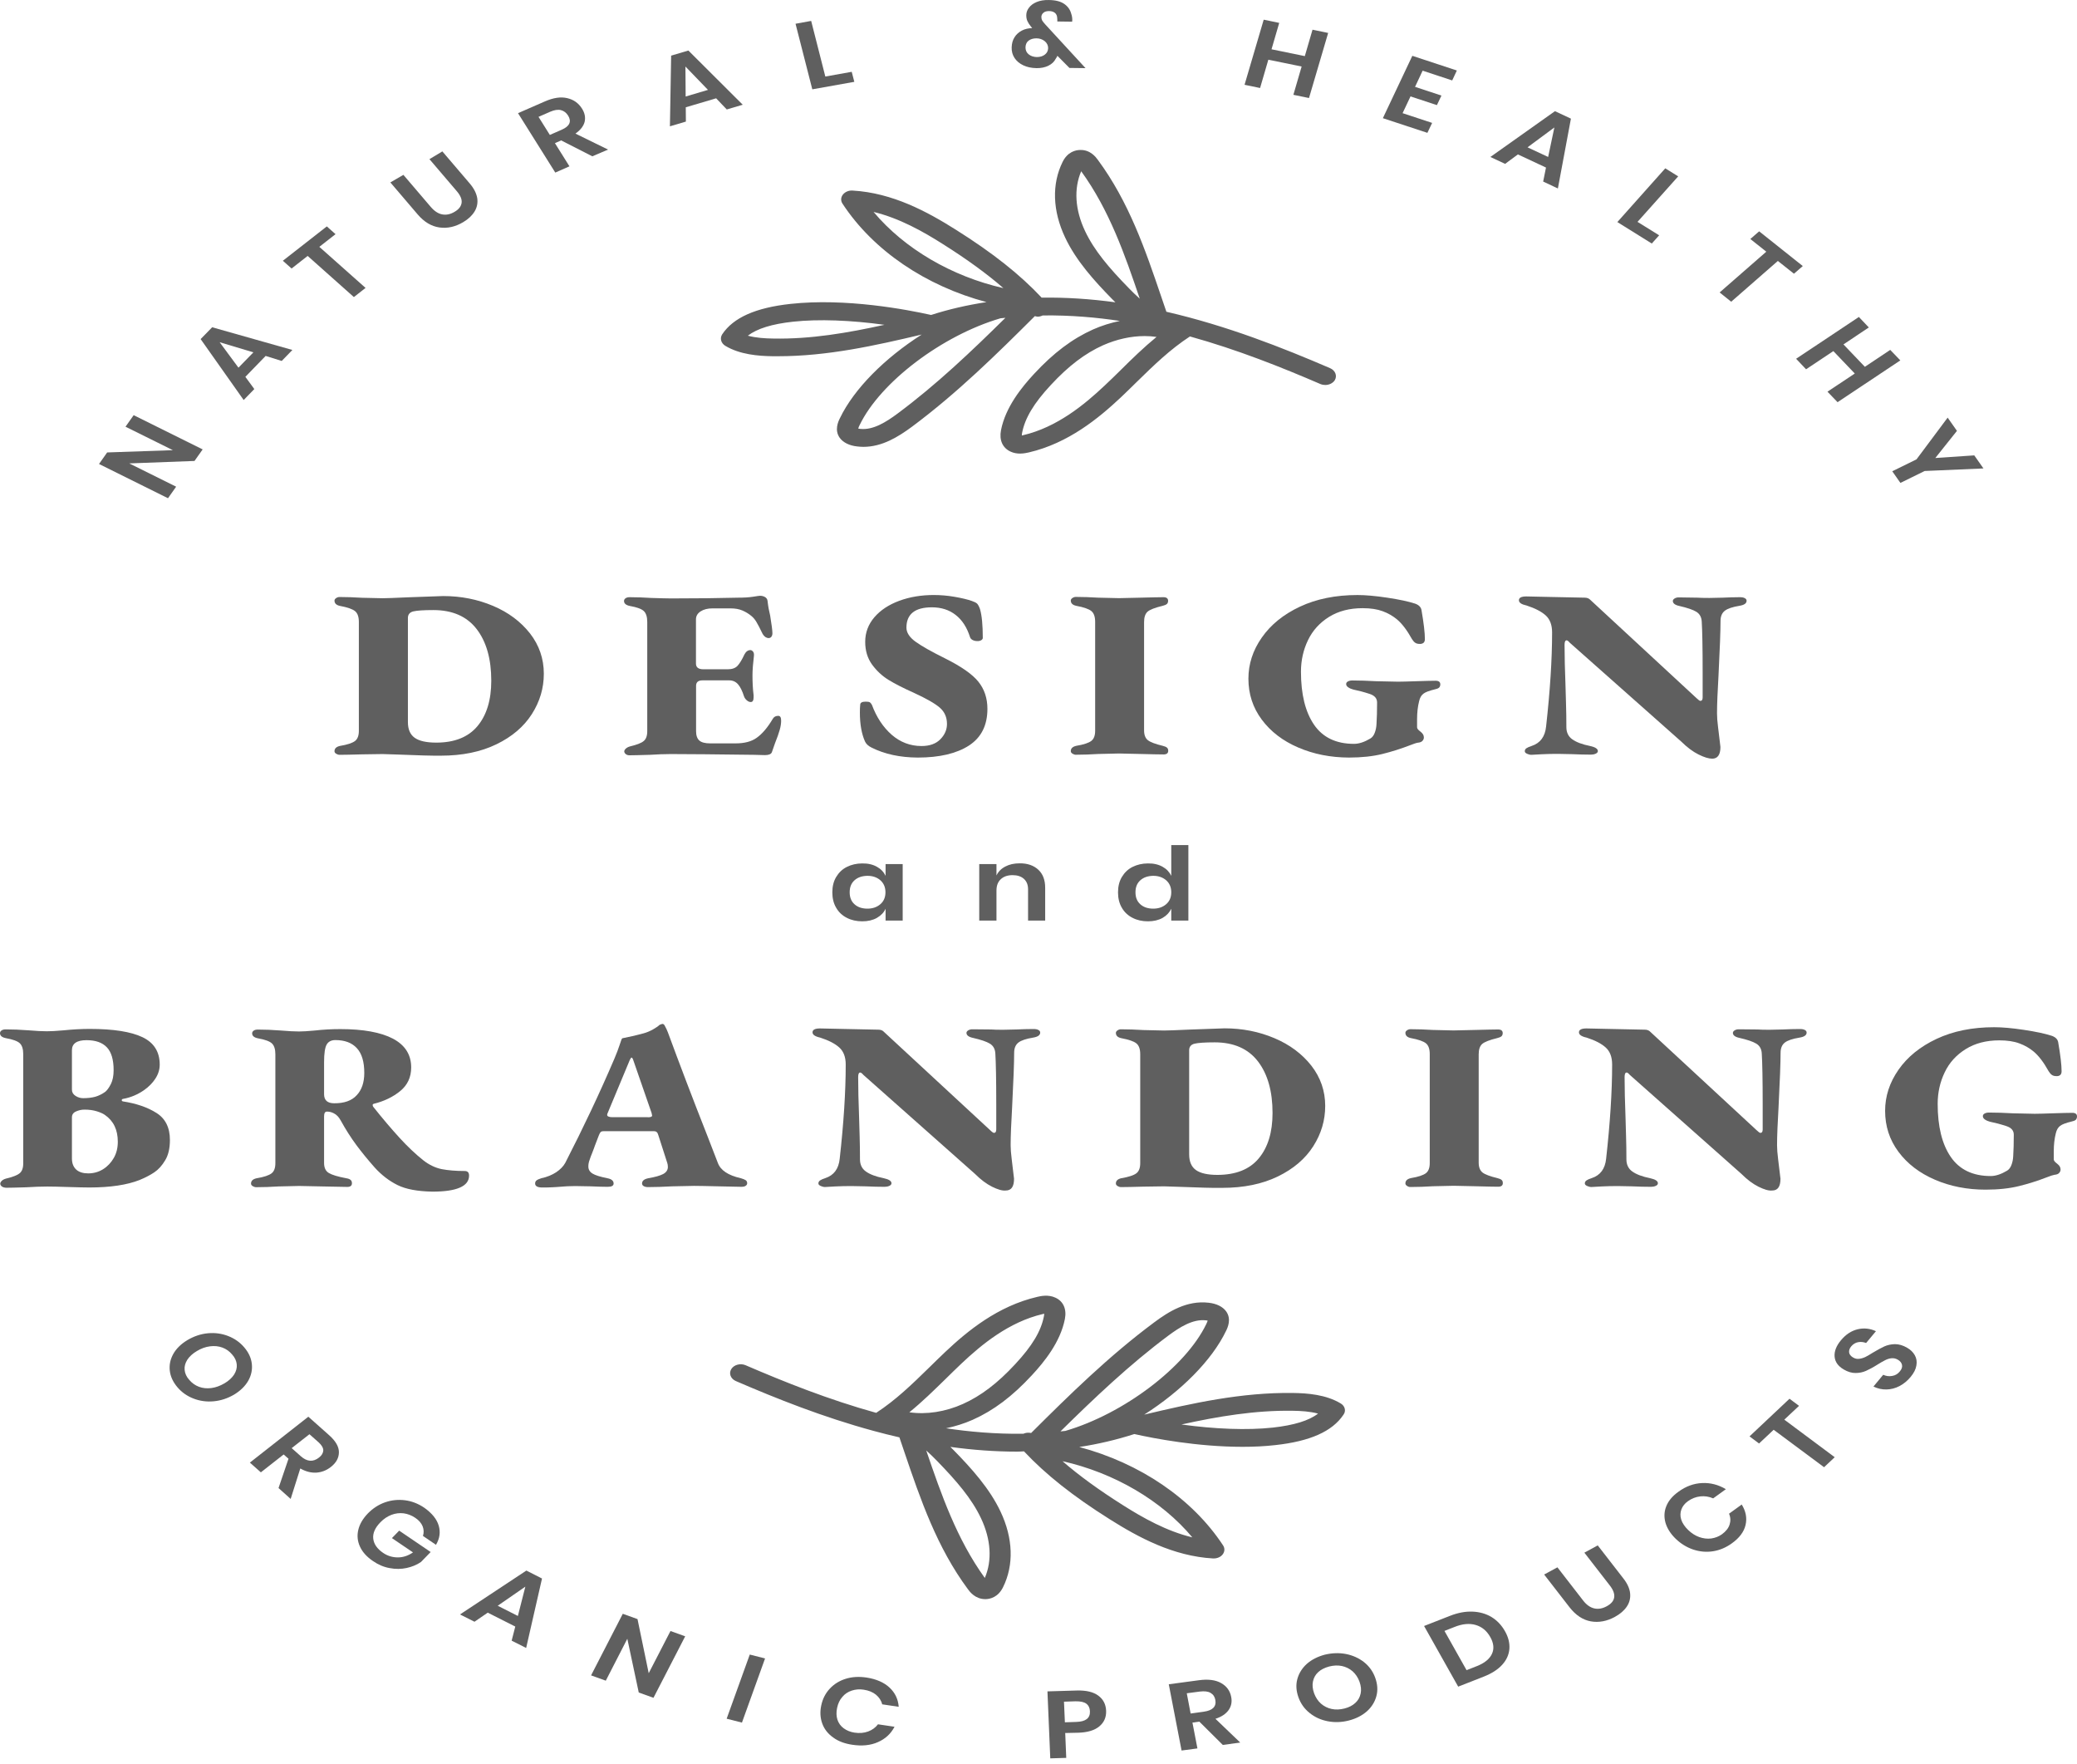 <svg xmlns="http://www.w3.org/2000/svg" width="126" height="107" viewBox="0 0 126 107" fill="none">
  <path d="M24.12 45.768L23.213 45.739L21.962 45.757C21.337 45.774 20.883 45.785 20.601 45.785C20.533 45.785 20.464 45.762 20.395 45.722C20.326 45.676 20.292 45.63 20.292 45.567C20.292 45.401 20.402 45.297 20.622 45.246C21.076 45.171 21.378 45.068 21.536 44.947C21.694 44.827 21.77 44.62 21.77 44.328V37.728C21.77 37.418 21.694 37.2 21.543 37.074C21.392 36.947 21.082 36.838 20.622 36.752C20.402 36.706 20.292 36.597 20.292 36.431C20.292 36.373 20.326 36.322 20.395 36.276C20.464 36.23 20.533 36.213 20.601 36.213C21.027 36.213 21.481 36.23 21.962 36.259C22.587 36.276 23.006 36.287 23.213 36.287C23.398 36.287 23.92 36.27 24.779 36.23C26.058 36.184 26.759 36.155 26.889 36.155C27.968 36.155 28.978 36.356 29.913 36.752C30.847 37.148 31.589 37.705 32.153 38.422C32.709 39.139 32.991 39.955 32.991 40.867C32.991 41.739 32.751 42.554 32.263 43.317C31.775 44.081 31.06 44.689 30.112 45.148C29.164 45.607 28.044 45.837 26.745 45.837C26.209 45.843 25.343 45.82 24.12 45.768ZM28.964 44.046C29.521 43.381 29.803 42.462 29.803 41.292C29.803 39.972 29.507 38.927 28.916 38.158C28.325 37.389 27.446 37.005 26.291 37.005C25.7 37.005 25.295 37.033 25.075 37.085C24.855 37.137 24.745 37.274 24.745 37.487V43.794C24.745 44.241 24.883 44.557 25.157 44.752C25.432 44.947 25.865 45.045 26.47 45.045C27.569 45.045 28.408 44.712 28.964 44.046Z" fill="#5F5F5F"/>
  <path d="M37.959 45.739C37.904 45.694 37.87 45.636 37.87 45.579C37.87 45.521 37.904 45.464 37.966 45.407C38.028 45.349 38.117 45.303 38.22 45.275C38.626 45.177 38.901 45.074 39.045 44.953C39.189 44.838 39.265 44.638 39.265 44.356V37.728C39.265 37.418 39.196 37.2 39.059 37.068C38.921 36.936 38.639 36.833 38.22 36.758C37.98 36.712 37.856 36.609 37.856 36.454C37.856 36.385 37.891 36.328 37.952 36.288C38.014 36.242 38.097 36.224 38.207 36.224C38.626 36.224 39.059 36.242 39.512 36.27C40.089 36.288 40.495 36.299 40.715 36.299C42.268 36.299 43.621 36.282 44.769 36.253C45.126 36.253 45.436 36.236 45.683 36.196C45.93 36.156 46.075 36.138 46.109 36.138C46.212 36.138 46.315 36.161 46.405 36.213C46.494 36.265 46.549 36.339 46.563 36.448C46.597 36.77 46.652 37.062 46.721 37.338C46.81 37.883 46.858 38.239 46.858 38.411C46.858 38.497 46.837 38.566 46.796 38.623C46.755 38.675 46.7 38.704 46.631 38.704C46.563 38.704 46.494 38.681 46.432 38.641C46.37 38.594 46.315 38.537 46.267 38.457C46.095 38.101 45.965 37.849 45.882 37.717C45.8 37.579 45.704 37.464 45.587 37.366C45.422 37.229 45.243 37.12 45.044 37.034C44.845 36.947 44.604 36.902 44.316 36.902H43.216C42.928 36.902 42.687 36.965 42.501 37.085C42.316 37.206 42.22 37.366 42.22 37.573V40.247C42.22 40.483 42.371 40.597 42.673 40.597H44.151C44.419 40.597 44.618 40.523 44.748 40.379C44.879 40.236 45.017 40.006 45.161 39.696C45.25 39.524 45.374 39.432 45.525 39.432C45.58 39.432 45.635 39.467 45.683 39.524C45.731 39.587 45.745 39.668 45.738 39.765C45.683 40.23 45.649 40.632 45.649 40.97C45.649 41.389 45.669 41.791 45.717 42.176V42.29C45.717 42.486 45.662 42.583 45.546 42.583C45.463 42.583 45.381 42.549 45.305 42.48C45.223 42.411 45.168 42.331 45.133 42.233C45.03 41.906 44.907 41.659 44.769 41.504C44.632 41.349 44.453 41.269 44.247 41.269H42.611C42.357 41.269 42.227 41.378 42.227 41.602V44.351C42.227 44.615 42.295 44.804 42.426 44.919C42.556 45.034 42.776 45.091 43.079 45.091H44.625C45.161 45.091 45.58 44.982 45.896 44.758C46.233 44.523 46.563 44.138 46.886 43.593C46.954 43.478 47.064 43.421 47.215 43.421C47.332 43.421 47.387 43.519 47.387 43.714C47.387 43.886 47.36 44.075 47.298 44.282C47.243 44.483 47.147 44.752 47.016 45.08L46.824 45.63C46.776 45.745 46.638 45.803 46.405 45.803L45.724 45.785C43.464 45.757 41.787 45.739 40.694 45.739C40.303 45.739 39.876 45.757 39.423 45.785C38.818 45.803 38.406 45.814 38.186 45.814C38.097 45.814 38.021 45.791 37.959 45.739Z" fill="#5F5F5F"/>
  <path d="M52.878 45.349C52.679 45.252 52.549 45.131 52.48 44.988C52.274 44.534 52.164 43.943 52.164 43.214C52.164 43.013 52.171 42.858 52.184 42.749C52.184 42.623 52.294 42.56 52.514 42.56C52.631 42.56 52.714 42.572 52.755 42.594C52.803 42.617 52.844 42.669 52.892 42.749C53.174 43.507 53.572 44.109 54.095 44.569C54.617 45.022 55.222 45.252 55.902 45.252C56.404 45.252 56.782 45.114 57.05 44.838C57.318 44.563 57.448 44.253 57.448 43.914C57.448 43.507 57.304 43.18 57.015 42.927C56.727 42.675 56.211 42.382 55.469 42.038C54.816 41.745 54.294 41.481 53.902 41.24C53.511 40.999 53.174 40.683 52.899 40.305C52.624 39.92 52.487 39.467 52.487 38.933C52.487 38.371 52.672 37.877 53.043 37.441C53.414 37.011 53.916 36.678 54.555 36.442C55.194 36.207 55.888 36.092 56.644 36.092C57.063 36.092 57.483 36.127 57.908 36.201C58.335 36.276 58.685 36.356 58.96 36.454C59.111 36.505 59.214 36.557 59.276 36.615C59.331 36.672 59.393 36.781 59.448 36.936C59.565 37.326 59.62 37.912 59.62 38.698C59.62 38.744 59.592 38.79 59.53 38.83C59.468 38.87 59.393 38.887 59.29 38.887C59.187 38.887 59.09 38.864 59.008 38.824C58.925 38.778 58.877 38.727 58.85 38.658C58.664 38.066 58.376 37.613 57.977 37.303C57.586 36.993 57.098 36.838 56.534 36.838C55.503 36.838 54.988 37.252 54.988 38.072C54.988 38.371 55.174 38.658 55.538 38.922C55.902 39.186 56.5 39.524 57.324 39.932C58.314 40.425 58.987 40.896 59.352 41.349C59.716 41.803 59.901 42.348 59.901 42.996C59.901 43.995 59.53 44.735 58.781 45.223C58.032 45.705 56.995 45.952 55.675 45.952C54.603 45.946 53.669 45.745 52.878 45.349Z" fill="#5F5F5F"/>
  <path d="M65.062 45.717C64.993 45.671 64.959 45.625 64.959 45.562C64.959 45.395 65.069 45.292 65.289 45.24C65.743 45.166 66.045 45.062 66.203 44.942C66.361 44.821 66.437 44.615 66.437 44.322V37.722C66.437 37.412 66.361 37.194 66.21 37.068C66.059 36.942 65.749 36.833 65.289 36.747C65.069 36.701 64.959 36.592 64.959 36.425C64.959 36.368 64.993 36.316 65.062 36.27C65.131 36.224 65.2 36.207 65.268 36.207C65.694 36.207 66.148 36.224 66.629 36.253C67.254 36.27 67.674 36.282 67.88 36.282C68.1 36.282 68.532 36.27 69.185 36.253C69.859 36.236 70.326 36.224 70.58 36.224C70.766 36.224 70.862 36.299 70.862 36.442C70.862 36.529 70.835 36.597 70.786 36.638C70.731 36.684 70.649 36.718 70.532 36.747C70.058 36.861 69.749 36.982 69.611 37.108C69.474 37.234 69.405 37.441 69.405 37.734V44.305C69.405 44.574 69.481 44.775 69.632 44.896C69.783 45.016 70.085 45.131 70.539 45.24C70.656 45.269 70.738 45.303 70.793 45.349C70.848 45.395 70.869 45.458 70.869 45.544C70.869 45.688 70.773 45.762 70.587 45.762C70.333 45.762 69.866 45.751 69.192 45.734C68.539 45.717 68.106 45.705 67.886 45.705C67.68 45.705 67.261 45.717 66.636 45.734C66.169 45.762 65.722 45.78 65.275 45.78C65.207 45.785 65.138 45.762 65.062 45.717Z" fill="#5F5F5F"/>
  <path d="M78.758 45.343C77.823 44.942 77.088 44.379 76.545 43.651C76.002 42.922 75.734 42.095 75.734 41.166C75.734 40.282 76.002 39.45 76.545 38.675C77.088 37.895 77.857 37.269 78.861 36.798C79.864 36.328 81.025 36.093 82.352 36.093C82.826 36.093 83.43 36.144 84.152 36.253C84.88 36.362 85.444 36.483 85.849 36.615C86.069 36.695 86.2 36.821 86.234 37.005C86.371 37.797 86.44 38.388 86.44 38.767C86.44 38.864 86.413 38.939 86.365 38.985C86.31 39.031 86.241 39.059 86.145 39.059C86.014 39.059 85.918 39.036 85.849 38.985C85.781 38.939 85.719 38.864 85.657 38.767C85.354 38.222 85.052 37.826 84.75 37.573C84.496 37.361 84.207 37.194 83.877 37.074C83.554 36.953 83.149 36.89 82.661 36.89C81.871 36.89 81.19 37.068 80.627 37.418C80.056 37.774 79.63 38.245 79.349 38.83C79.067 39.415 78.922 40.052 78.922 40.741C78.922 42.107 79.184 43.18 79.713 43.955C80.242 44.73 81.053 45.12 82.138 45.12C82.441 45.12 82.771 45.011 83.128 44.798C83.245 44.73 83.334 44.615 83.396 44.454C83.458 44.293 83.499 44.11 83.506 43.892C83.527 43.565 83.54 43.134 83.54 42.612C83.54 42.359 83.389 42.187 83.087 42.09C82.736 41.975 82.406 41.889 82.097 41.826C81.98 41.797 81.877 41.751 81.795 41.694C81.706 41.636 81.664 41.567 81.664 41.493C81.664 41.424 81.699 41.372 81.774 41.332C81.85 41.292 81.939 41.275 82.042 41.275C82.482 41.275 82.963 41.292 83.485 41.321C84.159 41.338 84.599 41.349 84.812 41.349C85.031 41.349 85.396 41.338 85.911 41.321C86.447 41.303 86.839 41.292 87.093 41.292C87.278 41.292 87.375 41.367 87.375 41.51C87.375 41.596 87.347 41.665 87.299 41.711C87.244 41.757 87.162 41.791 87.045 41.814C86.708 41.895 86.475 41.98 86.351 42.078C86.22 42.176 86.138 42.325 86.09 42.532C86.007 42.859 85.966 43.226 85.966 43.622V44.115C85.966 44.173 86.007 44.236 86.076 44.299C86.152 44.362 86.193 44.397 86.207 44.408C86.323 44.506 86.378 44.609 86.378 44.73C86.378 44.81 86.351 44.879 86.289 44.942C86.234 45.005 86.138 45.039 86.007 45.051C85.925 45.062 85.767 45.114 85.519 45.212C84.997 45.412 84.447 45.59 83.863 45.734C83.286 45.877 82.606 45.952 81.829 45.952C80.716 45.946 79.692 45.745 78.758 45.343Z" fill="#5F5F5F"/>
  <path d="M103.035 45.762C102.692 45.59 102.348 45.332 101.998 44.987L95.229 38.985C95.147 38.887 95.085 38.841 95.037 38.841C94.954 38.841 94.913 38.933 94.913 39.117C94.913 39.822 94.934 40.626 94.968 41.515C94.982 41.865 94.989 42.261 95.002 42.709C95.016 43.157 95.023 43.622 95.023 44.104C95.023 44.425 95.14 44.672 95.38 44.844C95.621 45.016 95.978 45.154 96.466 45.251C96.782 45.32 96.933 45.424 96.933 45.556C96.933 45.624 96.892 45.676 96.803 45.716C96.713 45.757 96.617 45.774 96.514 45.774C96.143 45.774 95.758 45.762 95.367 45.745L94.514 45.728C94.178 45.728 93.848 45.733 93.525 45.751C93.202 45.768 92.989 45.779 92.9 45.785C92.817 45.785 92.728 45.762 92.638 45.722C92.542 45.676 92.501 45.63 92.501 45.567C92.501 45.487 92.535 45.429 92.604 45.383C92.673 45.337 92.776 45.292 92.92 45.246C93.442 45.074 93.731 44.678 93.793 44.069C94.033 41.917 94.157 40.012 94.157 38.359C94.157 37.906 94.027 37.561 93.766 37.326C93.504 37.091 93.12 36.896 92.611 36.729C92.295 36.66 92.144 36.557 92.144 36.408C92.144 36.253 92.295 36.178 92.597 36.178L93.924 36.207C95.319 36.236 96.054 36.253 96.136 36.253C96.287 36.253 96.404 36.304 96.487 36.396L102.912 42.342C103.029 42.457 103.111 42.514 103.152 42.514C103.242 42.514 103.29 42.445 103.29 42.313V40.787C103.29 39.277 103.269 38.25 103.235 37.705C103.221 37.435 103.111 37.234 102.905 37.108C102.699 36.982 102.355 36.867 101.881 36.758C101.613 36.7 101.482 36.597 101.482 36.454C101.482 36.396 101.517 36.345 101.592 36.299C101.668 36.253 101.75 36.236 101.847 36.236L102.98 36.253C103.132 36.264 103.372 36.27 103.695 36.27L104.499 36.253C104.87 36.236 105.221 36.224 105.544 36.224C105.674 36.224 105.77 36.241 105.846 36.282C105.922 36.322 105.956 36.373 105.956 36.442C105.956 36.597 105.812 36.7 105.523 36.746C105.104 36.815 104.808 36.913 104.637 37.045C104.465 37.177 104.375 37.383 104.375 37.665C104.375 38.244 104.334 39.352 104.252 40.982C104.197 41.934 104.162 42.698 104.162 43.277C104.162 43.501 104.183 43.777 104.224 44.098C104.265 44.425 104.293 44.632 104.3 44.729C104.348 45.096 104.369 45.292 104.369 45.309C104.369 45.785 104.197 46.02 103.867 46.02C103.647 46.015 103.379 45.934 103.035 45.762Z" fill="#5F5F5F"/>
  <path d="M0.103 71.96C0.048 71.915 0.014 71.857 0.014 71.8C0.014 71.742 0.048 71.685 0.11 71.622C0.172 71.564 0.261 71.519 0.364 71.49C0.77 71.392 1.045 71.289 1.189 71.168C1.333 71.054 1.409 70.853 1.409 70.572V63.943C1.409 63.633 1.34 63.415 1.203 63.283C1.065 63.151 0.784 63.048 0.364 62.973C0.124 62.927 0 62.824 0 62.669C0 62.6 0.035 62.543 0.096 62.503C0.158 62.457 0.248 62.44 0.351 62.44C0.77 62.44 1.23 62.457 1.746 62.497C2.213 62.537 2.577 62.554 2.845 62.554C3.079 62.554 3.415 62.537 3.855 62.497C4.412 62.44 4.941 62.411 5.443 62.411C6.872 62.411 7.937 62.577 8.638 62.91C9.339 63.243 9.689 63.8 9.689 64.575C9.689 64.867 9.607 65.143 9.435 65.412C9.263 65.682 9.037 65.912 8.748 66.118C8.363 66.388 7.937 66.572 7.456 66.658C7.408 66.669 7.387 66.692 7.387 66.732C7.387 66.772 7.408 66.795 7.456 66.807C8.267 66.933 8.947 67.163 9.49 67.507C10.033 67.846 10.308 68.397 10.308 69.148C10.308 69.653 10.212 70.067 10.019 70.382C9.827 70.704 9.607 70.945 9.359 71.111C9.112 71.278 8.81 71.433 8.466 71.576C7.71 71.874 6.693 72.029 5.422 72.029C5.133 72.029 4.707 72.018 4.151 72.001C3.594 71.983 3.161 71.972 2.866 71.972C2.481 71.972 2.055 71.989 1.581 72.018C1.003 72.035 0.591 72.046 0.364 72.046C0.241 72.035 0.158 72.006 0.103 71.96ZM5.779 66.526C5.985 66.468 6.192 66.365 6.391 66.222C6.508 66.124 6.618 65.969 6.728 65.751C6.838 65.533 6.893 65.252 6.893 64.913C6.893 64.276 6.755 63.811 6.48 63.524C6.205 63.237 5.8 63.094 5.25 63.094C4.659 63.094 4.364 63.3 4.364 63.702V66.101C4.364 66.256 4.439 66.382 4.584 66.474C4.728 66.566 4.879 66.612 5.044 66.612C5.326 66.612 5.566 66.583 5.779 66.526ZM6.253 70.922C6.528 70.749 6.741 70.52 6.906 70.233C7.071 69.94 7.147 69.619 7.147 69.257C7.147 68.529 6.886 67.989 6.363 67.628C6.26 67.553 6.095 67.478 5.875 67.409C5.656 67.341 5.408 67.306 5.126 67.306C4.941 67.306 4.769 67.346 4.604 67.421C4.439 67.496 4.364 67.616 4.364 67.771V70.273C4.364 70.566 4.453 70.784 4.625 70.945C4.797 71.1 5.044 71.174 5.353 71.174C5.683 71.174 5.985 71.088 6.253 70.922Z" fill="#5F5F5F"/>
  <path d="M24.12 71.885C23.611 71.633 23.144 71.277 22.725 70.812C22.306 70.336 21.934 69.883 21.612 69.447C21.289 69.01 20.973 68.517 20.67 67.966C20.553 67.754 20.416 67.61 20.251 67.53C20.12 67.461 19.983 67.426 19.832 67.426C19.715 67.426 19.66 67.524 19.66 67.719V70.543C19.66 70.835 19.756 71.036 19.949 71.151C20.141 71.266 20.498 71.375 21.021 71.472C21.137 71.49 21.22 71.524 21.275 71.576C21.33 71.621 21.35 71.69 21.35 71.776C21.35 71.92 21.254 71.995 21.069 71.995L19.557 71.966L18.148 71.937C17.942 71.937 17.523 71.949 16.898 71.966C16.43 71.995 15.984 72.012 15.537 72.012C15.468 72.012 15.399 71.989 15.331 71.949C15.262 71.903 15.228 71.857 15.228 71.794C15.228 71.627 15.338 71.524 15.558 71.472C16.011 71.398 16.313 71.294 16.471 71.174C16.63 71.053 16.705 70.847 16.705 70.554V63.954C16.705 63.645 16.636 63.426 16.499 63.294C16.361 63.162 16.08 63.059 15.661 62.984C15.42 62.939 15.296 62.835 15.296 62.68C15.296 62.611 15.331 62.554 15.393 62.514C15.454 62.468 15.544 62.451 15.647 62.451C16.066 62.451 16.526 62.468 17.042 62.508C17.502 62.548 17.873 62.566 18.141 62.566C18.361 62.566 18.684 62.548 19.096 62.508C19.605 62.451 20.12 62.422 20.643 62.422C22.038 62.422 23.103 62.617 23.838 63.002C24.573 63.392 24.944 63.972 24.944 64.746C24.944 65.338 24.724 65.814 24.285 66.175C23.845 66.537 23.302 66.801 22.663 66.956C22.629 66.967 22.608 66.99 22.608 67.03C22.608 67.071 22.622 67.105 22.642 67.134C23.22 67.863 23.756 68.488 24.243 69.022C24.731 69.555 25.206 70.003 25.673 70.376C26.03 70.657 26.408 70.835 26.793 70.916C27.184 70.99 27.652 71.03 28.195 71.03C28.366 71.03 28.456 71.122 28.456 71.306C28.456 71.954 27.714 72.281 26.229 72.281C25.336 72.264 24.635 72.138 24.12 71.885ZM21.639 66.434C21.948 66.106 22.099 65.653 22.099 65.079C22.099 64.402 21.948 63.897 21.646 63.576C21.344 63.248 20.911 63.088 20.34 63.088C20.1 63.088 19.921 63.18 19.818 63.358C19.715 63.535 19.66 63.891 19.66 64.425V66.371C19.66 66.738 19.866 66.921 20.272 66.921C20.876 66.927 21.337 66.766 21.639 66.434Z" fill="#5F5F5F"/>
  <path d="M32.463 71.788C32.463 71.702 32.497 71.633 32.559 71.593C32.621 71.547 32.717 71.507 32.847 71.467C33.198 71.392 33.493 71.266 33.741 71.105C33.988 70.939 34.174 70.75 34.291 70.537C35.39 68.397 36.386 66.29 37.266 64.23C37.403 63.909 37.513 63.622 37.596 63.364C37.678 63.105 37.726 62.979 37.754 62.979C38.255 62.882 38.688 62.778 39.059 62.675C39.259 62.618 39.444 62.537 39.616 62.44C39.788 62.342 39.925 62.25 40.015 62.164C40.111 62.124 40.166 62.107 40.186 62.107C40.241 62.107 40.289 62.141 40.324 62.21C40.406 62.354 40.468 62.491 40.516 62.618C41.238 64.575 42.028 66.658 42.901 68.867L43.547 70.537C43.712 70.985 44.172 71.295 44.942 71.467C45.072 71.507 45.168 71.542 45.23 71.582C45.292 71.622 45.327 71.685 45.327 71.771C45.327 71.84 45.292 71.892 45.23 71.932C45.168 71.972 45.086 71.989 44.997 71.989C44.763 71.989 44.303 71.978 43.602 71.96C42.88 71.943 42.385 71.932 42.104 71.932C41.87 71.932 41.43 71.943 40.777 71.96C40.241 71.989 39.754 72.006 39.314 72.006C39.211 72.006 39.121 71.989 39.053 71.949C38.984 71.909 38.95 71.857 38.95 71.788C38.95 71.622 39.08 71.519 39.334 71.467C39.74 71.398 40.042 71.312 40.228 71.215C40.42 71.111 40.516 70.968 40.516 70.784C40.516 70.686 40.502 70.612 40.482 70.549L39.939 68.862C39.918 68.775 39.884 68.712 39.843 68.672C39.802 68.632 39.74 68.615 39.657 68.615H36.627C36.531 68.615 36.469 68.632 36.434 68.672C36.4 68.712 36.366 68.775 36.331 68.862L36.091 69.487C36.056 69.596 36.002 69.734 35.933 69.912C35.864 70.084 35.802 70.239 35.761 70.377C35.713 70.503 35.692 70.629 35.692 70.755C35.692 70.939 35.775 71.082 35.947 71.186C36.111 71.289 36.414 71.381 36.84 71.467C37.094 71.513 37.225 71.622 37.225 71.788C37.225 71.926 37.101 71.989 36.861 71.989C36.593 71.989 36.249 71.978 35.837 71.96L34.895 71.943C34.572 71.943 34.249 71.96 33.94 71.989C33.837 72.001 33.679 72.006 33.473 72.018C33.267 72.029 33.081 72.029 32.916 72.029C32.614 72.035 32.463 71.949 32.463 71.788ZM39.3 67.771C39.472 67.771 39.561 67.737 39.561 67.668C39.561 67.656 39.547 67.605 39.527 67.507L38.413 64.293C38.379 64.196 38.345 64.15 38.31 64.15C38.29 64.15 38.255 64.196 38.207 64.293L36.867 67.507C36.847 67.547 36.833 67.582 36.833 67.622C36.833 67.674 36.861 67.708 36.922 67.731C36.977 67.754 37.053 67.765 37.129 67.765H39.3V67.771Z" fill="#5F5F5F"/>
  <path d="M60.183 71.983C59.839 71.811 59.496 71.553 59.145 71.203L52.377 65.2C52.294 65.103 52.232 65.057 52.184 65.057C52.102 65.057 52.06 65.148 52.06 65.332C52.06 66.038 52.081 66.841 52.115 67.731C52.129 68.081 52.136 68.477 52.15 68.925C52.164 69.372 52.17 69.837 52.17 70.319C52.17 70.641 52.287 70.887 52.528 71.059C52.768 71.232 53.126 71.369 53.614 71.467C53.93 71.536 54.081 71.639 54.081 71.771C54.081 71.84 54.04 71.892 53.95 71.932C53.861 71.972 53.765 71.989 53.662 71.989C53.291 71.989 52.906 71.978 52.514 71.96L51.662 71.943C51.325 71.943 50.995 71.949 50.672 71.966C50.349 71.983 50.136 71.995 50.047 72.001C49.965 72.001 49.875 71.978 49.786 71.938C49.69 71.892 49.648 71.846 49.648 71.782C49.648 71.708 49.683 71.645 49.752 71.599C49.82 71.553 49.923 71.507 50.068 71.461C50.59 71.289 50.879 70.893 50.94 70.285C51.181 68.133 51.305 66.227 51.305 64.569C51.305 64.115 51.174 63.771 50.913 63.536C50.652 63.3 50.267 63.105 49.758 62.939C49.442 62.87 49.291 62.761 49.291 62.618C49.291 62.463 49.442 62.382 49.745 62.382L51.071 62.411C52.466 62.44 53.201 62.457 53.284 62.457C53.435 62.457 53.552 62.503 53.634 62.6L60.059 68.546C60.176 68.661 60.258 68.718 60.3 68.718C60.389 68.718 60.437 68.649 60.437 68.511V66.985C60.437 65.475 60.416 64.448 60.382 63.903C60.368 63.633 60.258 63.432 60.052 63.306C59.846 63.18 59.503 63.065 59.028 62.956C58.76 62.899 58.63 62.795 58.63 62.652C58.63 62.595 58.664 62.543 58.74 62.497C58.815 62.451 58.898 62.434 58.994 62.434L60.128 62.445C60.279 62.457 60.52 62.463 60.843 62.463L61.647 62.445C62.018 62.428 62.368 62.417 62.691 62.417C62.822 62.417 62.918 62.434 62.993 62.474C63.069 62.514 63.103 62.566 63.103 62.635C63.103 62.79 62.959 62.893 62.67 62.939C62.251 63.008 61.956 63.105 61.784 63.237C61.612 63.369 61.523 63.576 61.523 63.857C61.523 64.437 61.482 65.544 61.399 67.174C61.344 68.127 61.31 68.89 61.31 69.47C61.31 69.694 61.331 69.969 61.372 70.29C61.413 70.618 61.44 70.824 61.447 70.922C61.495 71.289 61.516 71.484 61.516 71.501C61.516 71.978 61.351 72.213 61.014 72.213C60.794 72.236 60.526 72.15 60.183 71.983Z" fill="#5F5F5F"/>
  <path d="M71.522 71.989L70.615 71.96L69.364 71.978C68.739 71.995 68.285 72.006 68.003 72.006C67.934 72.006 67.866 71.983 67.797 71.943C67.728 71.897 67.694 71.851 67.694 71.788C67.694 71.622 67.804 71.518 68.024 71.467C68.477 71.392 68.78 71.289 68.938 71.168C69.096 71.048 69.171 70.841 69.171 70.549V63.949C69.171 63.639 69.096 63.421 68.945 63.295C68.793 63.168 68.484 63.059 68.024 62.973C67.804 62.927 67.694 62.818 67.694 62.652C67.694 62.594 67.728 62.543 67.797 62.497C67.866 62.451 67.934 62.434 68.003 62.434C68.429 62.434 68.883 62.451 69.364 62.48C69.989 62.497 70.408 62.508 70.615 62.508C70.8 62.508 71.322 62.491 72.181 62.451C73.459 62.405 74.16 62.376 74.291 62.376C75.37 62.376 76.38 62.577 77.314 62.973C78.249 63.369 78.991 63.926 79.555 64.643C80.111 65.361 80.393 66.175 80.393 67.082C80.393 67.955 80.153 68.769 79.665 69.533C79.177 70.296 78.462 70.904 77.514 71.364C76.565 71.823 75.445 72.052 74.147 72.052C73.611 72.064 72.738 72.035 71.522 71.989ZM76.359 70.267C76.916 69.602 77.198 68.683 77.198 67.513C77.198 66.193 76.902 65.148 76.311 64.379C75.72 63.61 74.841 63.226 73.686 63.226C73.095 63.226 72.69 63.255 72.47 63.306C72.25 63.358 72.14 63.495 72.14 63.708V70.015C72.14 70.463 72.278 70.778 72.552 70.973C72.827 71.168 73.26 71.266 73.865 71.266C74.971 71.26 75.803 70.933 76.359 70.267Z" fill="#5F5F5F"/>
  <path d="M85.361 71.937C85.292 71.891 85.258 71.846 85.258 71.782C85.258 71.616 85.368 71.513 85.588 71.461C86.041 71.386 86.344 71.283 86.502 71.162C86.66 71.042 86.735 70.835 86.735 70.543V63.943C86.735 63.633 86.66 63.415 86.509 63.289C86.358 63.163 86.048 63.053 85.588 62.967C85.368 62.922 85.258 62.812 85.258 62.646C85.258 62.589 85.292 62.537 85.361 62.491C85.43 62.445 85.499 62.428 85.567 62.428C85.993 62.428 86.447 62.445 86.928 62.474C87.553 62.491 87.972 62.503 88.178 62.503C88.398 62.503 88.831 62.491 89.484 62.474C90.157 62.457 90.625 62.445 90.879 62.445C91.065 62.445 91.161 62.52 91.161 62.663C91.161 62.749 91.133 62.818 91.085 62.858C91.03 62.904 90.948 62.939 90.831 62.967C90.357 63.082 90.048 63.203 89.91 63.329C89.773 63.455 89.704 63.662 89.704 63.955V70.525C89.704 70.795 89.78 70.99 89.931 71.117C90.082 71.237 90.384 71.352 90.838 71.461C90.955 71.49 91.037 71.524 91.092 71.57C91.147 71.616 91.168 71.679 91.168 71.765C91.168 71.909 91.072 71.983 90.886 71.983C90.632 71.983 90.164 71.972 89.491 71.954C88.838 71.937 88.405 71.926 88.185 71.926C87.979 71.926 87.56 71.937 86.935 71.954C86.467 71.983 86.021 72 85.574 72C85.499 72.006 85.43 71.983 85.361 71.937Z" fill="#5F5F5F"/>
  <path d="M106.678 71.983C106.334 71.811 105.99 71.553 105.64 71.203L98.871 65.2C98.789 65.103 98.727 65.057 98.679 65.057C98.596 65.057 98.555 65.148 98.555 65.332C98.555 66.038 98.576 66.841 98.61 67.731C98.624 68.081 98.631 68.477 98.644 68.925C98.658 69.372 98.665 69.837 98.665 70.319C98.665 70.641 98.782 70.887 99.022 71.059C99.263 71.232 99.62 71.369 100.108 71.467C100.424 71.536 100.575 71.639 100.575 71.771C100.575 71.84 100.534 71.892 100.445 71.932C100.356 71.972 100.259 71.989 100.156 71.989C99.785 71.989 99.4 71.978 99.009 71.96L98.157 71.943C97.82 71.943 97.49 71.949 97.167 71.966C96.844 71.983 96.631 71.995 96.542 72.001C96.459 72.001 96.37 71.978 96.281 71.938C96.184 71.892 96.143 71.846 96.143 71.782C96.143 71.708 96.177 71.645 96.246 71.599C96.315 71.553 96.418 71.507 96.562 71.461C97.085 71.289 97.373 70.893 97.435 70.285C97.675 68.133 97.799 66.227 97.799 64.569C97.799 64.115 97.669 63.771 97.407 63.536C97.146 63.3 96.762 63.105 96.253 62.939C95.937 62.87 95.786 62.761 95.786 62.618C95.786 62.463 95.937 62.382 96.239 62.382L97.566 62.411C98.961 62.44 99.696 62.457 99.778 62.457C99.93 62.457 100.046 62.503 100.129 62.6L106.554 68.546C106.671 68.661 106.753 68.718 106.794 68.718C106.884 68.718 106.932 68.649 106.932 68.511V66.985C106.932 65.475 106.911 64.448 106.877 63.903C106.863 63.633 106.753 63.432 106.547 63.306C106.341 63.18 105.997 63.065 105.523 62.956C105.255 62.899 105.125 62.795 105.125 62.652C105.125 62.595 105.159 62.543 105.234 62.497C105.31 62.451 105.393 62.434 105.489 62.434L106.623 62.445C106.774 62.457 107.014 62.463 107.337 62.463L108.141 62.445C108.512 62.428 108.863 62.417 109.186 62.417C109.316 62.417 109.412 62.434 109.488 62.474C109.564 62.514 109.598 62.566 109.598 62.635C109.598 62.79 109.454 62.893 109.165 62.939C108.746 63.008 108.45 63.105 108.279 63.237C108.107 63.369 108.018 63.576 108.018 63.857C108.018 64.437 107.976 65.544 107.894 67.174C107.839 68.127 107.804 68.89 107.804 69.47C107.804 69.694 107.825 69.969 107.866 70.29C107.908 70.618 107.935 70.824 107.942 70.922C107.99 71.289 108.011 71.484 108.011 71.501C108.011 71.978 107.846 72.213 107.509 72.213C107.289 72.236 107.021 72.15 106.678 71.983Z" fill="#5F5F5F"/>
  <path d="M117.383 71.559C116.448 71.157 115.713 70.594 115.17 69.866C114.627 69.137 114.359 68.31 114.359 67.381C114.359 66.497 114.627 65.671 115.17 64.89C115.713 64.11 116.482 63.484 117.486 63.013C118.489 62.543 119.65 62.308 120.977 62.308C121.451 62.308 122.055 62.359 122.777 62.468C123.505 62.577 124.069 62.698 124.474 62.83C124.694 62.91 124.825 63.036 124.859 63.22C124.997 64.018 125.065 64.603 125.065 64.982C125.065 65.079 125.038 65.154 124.99 65.2C124.935 65.252 124.866 65.275 124.77 65.275C124.639 65.275 124.543 65.252 124.474 65.2C124.406 65.154 124.344 65.079 124.282 64.982C123.979 64.437 123.677 64.041 123.375 63.788C123.121 63.576 122.832 63.409 122.502 63.289C122.179 63.168 121.774 63.105 121.286 63.105C120.496 63.105 119.815 63.283 119.252 63.633C118.681 63.989 118.255 64.454 117.974 65.045C117.692 65.63 117.548 66.267 117.548 66.956C117.548 68.322 117.809 69.395 118.338 70.17C118.867 70.945 119.678 71.335 120.764 71.335C121.066 71.335 121.396 71.226 121.753 71.013C121.87 70.945 121.959 70.83 122.021 70.669C122.083 70.508 122.124 70.325 122.131 70.107C122.152 69.78 122.165 69.349 122.165 68.827C122.165 68.574 122.014 68.402 121.712 68.305C121.361 68.19 121.032 68.104 120.722 68.041C120.605 68.012 120.502 67.966 120.42 67.909C120.331 67.851 120.289 67.782 120.289 67.702C120.289 67.633 120.324 67.582 120.399 67.541C120.475 67.501 120.564 67.484 120.667 67.484C121.107 67.484 121.588 67.501 122.11 67.53C122.784 67.547 123.224 67.559 123.437 67.559C123.657 67.559 124.021 67.547 124.536 67.53C125.072 67.513 125.464 67.501 125.718 67.501C125.904 67.501 126 67.576 126 67.719C126 67.805 125.972 67.874 125.924 67.926C125.869 67.972 125.787 68.006 125.67 68.029C125.333 68.11 125.1 68.196 124.976 68.293C124.845 68.391 124.763 68.54 124.715 68.741C124.632 69.068 124.591 69.435 124.591 69.831V70.325C124.591 70.382 124.632 70.445 124.701 70.508C124.777 70.572 124.818 70.606 124.832 70.617C124.948 70.715 125.003 70.818 125.003 70.939C125.003 71.013 124.976 71.088 124.914 71.151C124.859 71.214 124.763 71.249 124.632 71.26C124.55 71.272 124.392 71.323 124.144 71.421C123.622 71.622 123.072 71.8 122.488 71.943C121.911 72.087 121.231 72.161 120.454 72.161C119.341 72.161 118.31 71.96 117.383 71.559Z" fill="#5F5F5F"/>
  <path d="M53.194 52.574C53.441 52.711 53.613 52.895 53.723 53.125V52.413H54.761V55.839H53.723V55.122C53.62 55.351 53.441 55.535 53.194 55.678C52.947 55.816 52.651 55.885 52.307 55.885C51.964 55.885 51.648 55.816 51.373 55.673C51.098 55.535 50.878 55.328 50.727 55.064C50.569 54.8 50.493 54.485 50.493 54.129C50.493 53.767 50.569 53.458 50.727 53.194C50.885 52.929 51.098 52.723 51.373 52.585C51.648 52.447 51.964 52.373 52.307 52.373C52.651 52.367 52.947 52.436 53.194 52.574ZM51.84 53.394C51.641 53.572 51.545 53.813 51.545 54.123C51.545 54.433 51.641 54.674 51.84 54.852C52.039 55.03 52.301 55.116 52.624 55.116C52.94 55.116 53.201 55.024 53.407 54.846C53.613 54.668 53.716 54.427 53.716 54.123C53.716 53.819 53.613 53.578 53.407 53.394C53.201 53.216 52.94 53.125 52.624 53.125C52.301 53.13 52.039 53.216 51.84 53.394Z" fill="#5F5F5F"/>
  <path d="M62.986 52.752C63.267 53.01 63.405 53.377 63.405 53.848V55.839H62.367V53.945C62.367 53.675 62.285 53.463 62.113 53.308C61.948 53.159 61.714 53.084 61.426 53.084C61.13 53.084 60.89 53.165 60.718 53.325C60.539 53.486 60.45 53.716 60.45 54.02V55.839H59.405V52.413H60.45V53.102C60.56 52.872 60.739 52.688 60.986 52.562C61.233 52.43 61.522 52.367 61.852 52.367C62.326 52.361 62.704 52.493 62.986 52.752Z" fill="#5F5F5F"/>
  <path d="M70.525 52.574C70.772 52.712 70.944 52.895 71.054 53.125V51.26H72.092V55.839H71.054V55.122C70.944 55.352 70.772 55.535 70.525 55.679C70.278 55.816 69.982 55.885 69.638 55.885C69.295 55.885 68.979 55.816 68.704 55.673C68.429 55.535 68.209 55.328 68.058 55.065C67.9 54.8 67.824 54.485 67.824 54.129C67.824 53.767 67.9 53.458 68.058 53.194C68.216 52.93 68.429 52.723 68.704 52.585C68.979 52.448 69.295 52.373 69.638 52.373C69.982 52.367 70.278 52.436 70.525 52.574ZM69.178 53.395C68.979 53.572 68.883 53.813 68.883 54.123C68.883 54.433 68.979 54.674 69.178 54.852C69.377 55.03 69.638 55.116 69.962 55.116C70.278 55.116 70.539 55.024 70.745 54.846C70.951 54.669 71.054 54.428 71.054 54.123C71.054 53.819 70.951 53.578 70.745 53.395C70.539 53.217 70.278 53.125 69.962 53.125C69.638 53.13 69.377 53.217 69.178 53.395Z" fill="#5F5F5F"/>
  <path d="M12.294 27.26L11.799 27.96L7.841 28.109L10.686 29.521L10.191 30.221L6.007 28.144L6.501 27.444L10.487 27.306L7.614 25.883L8.109 25.183L12.294 27.26Z" fill="#5F5F5F"/>
  <path d="M16.115 21.59L14.885 22.858L15.428 23.599L14.782 24.264L12.171 20.568L12.871 19.851L17.737 21.228L17.091 21.894L16.115 21.59ZM15.373 21.372L13.325 20.758L14.466 22.302L15.373 21.372Z" fill="#5F5F5F"/>
  <path d="M19.826 13.733L20.355 14.204L19.372 14.973L22.176 17.464L21.468 18.02L18.664 15.524L17.689 16.287L17.159 15.817L19.826 13.733Z" fill="#5F5F5F"/>
  <path d="M24.472 10.606L26.128 12.546C26.348 12.804 26.581 12.959 26.829 13.005C27.076 13.051 27.33 12.999 27.584 12.844C27.839 12.695 27.976 12.511 28.004 12.299C28.031 12.086 27.928 11.851 27.708 11.593L26.052 9.653L26.835 9.183L28.491 11.122C28.753 11.427 28.904 11.731 28.952 12.023C28.993 12.316 28.938 12.586 28.787 12.832C28.636 13.079 28.402 13.297 28.1 13.475C27.626 13.757 27.145 13.866 26.657 13.797C26.169 13.728 25.729 13.464 25.337 13.005L23.681 11.065L24.472 10.606Z" fill="#5F5F5F"/>
  <path d="M35.933 9.481L34.043 8.517L33.665 8.683L34.545 10.089L33.686 10.468L31.425 6.864L33.067 6.147C33.569 5.929 34.016 5.86 34.407 5.952C34.799 6.043 35.094 6.25 35.307 6.589C35.479 6.858 35.527 7.128 35.466 7.392C35.397 7.656 35.211 7.891 34.909 8.104L36.888 9.073L35.933 9.481ZM33.356 8.184L34.064 7.874C34.559 7.662 34.689 7.369 34.462 7.008C34.352 6.835 34.208 6.726 34.029 6.68C33.851 6.634 33.631 6.669 33.377 6.778L32.669 7.088L33.356 8.184Z" fill="#5F5F5F"/>
  <path d="M43.444 5.963L41.602 6.508L41.609 7.375L40.64 7.662L40.715 3.375L41.76 3.065L45.058 6.353L44.089 6.64L43.444 5.963ZM42.949 5.452L41.581 4.035L41.595 5.854L42.949 5.452Z" fill="#5F5F5F"/>
  <path d="M50.068 4.643L51.669 4.356L51.827 4.964L49.278 5.418L48.261 1.441L49.209 1.268L50.068 4.643Z" fill="#5F5F5F"/>
  <path d="M64.877 4.121L64.148 3.386C64.107 3.461 64.08 3.524 64.045 3.564C63.956 3.742 63.812 3.88 63.606 3.983C63.4 4.087 63.152 4.138 62.877 4.133C62.568 4.127 62.3 4.069 62.073 3.96C61.846 3.851 61.668 3.702 61.544 3.513C61.42 3.323 61.365 3.111 61.372 2.876C61.379 2.64 61.434 2.434 61.544 2.262C61.654 2.084 61.805 1.952 61.991 1.854C62.176 1.757 62.389 1.711 62.616 1.705L62.534 1.602C62.444 1.493 62.376 1.384 62.328 1.28C62.279 1.177 62.259 1.056 62.259 0.924C62.259 0.758 62.314 0.603 62.424 0.465C62.527 0.322 62.685 0.207 62.891 0.121C63.097 0.035 63.344 -0.005 63.626 0.001C64.038 0.006 64.348 0.087 64.568 0.242C64.788 0.397 64.925 0.597 64.987 0.838C65.028 0.953 65.049 1.079 65.049 1.206L65.042 1.315L64.142 1.303C64.142 1.206 64.142 1.143 64.135 1.108C64.135 0.97 64.087 0.861 64.004 0.787C63.915 0.712 63.798 0.672 63.64 0.672C63.496 0.672 63.386 0.701 63.303 0.77C63.221 0.838 63.18 0.919 63.173 1.022C63.173 1.108 63.193 1.188 63.228 1.252C63.269 1.315 63.338 1.401 63.427 1.498L65.853 4.133L64.877 4.121ZM63.386 3.312C63.516 3.214 63.578 3.082 63.585 2.922C63.585 2.755 63.516 2.612 63.379 2.497C63.235 2.382 63.063 2.325 62.87 2.325C62.685 2.325 62.527 2.371 62.403 2.463C62.279 2.554 62.218 2.692 62.211 2.87C62.211 3.048 62.273 3.191 62.403 3.295C62.534 3.404 62.705 3.455 62.898 3.461C63.097 3.461 63.262 3.409 63.386 3.312Z" fill="#5F5F5F"/>
  <path d="M80.572 1.998L79.41 5.946L78.462 5.751L78.963 4.035L76.943 3.622L76.442 5.338L75.5 5.143L76.662 1.194L77.603 1.389L77.136 2.99L79.156 3.404L79.623 1.802L80.572 1.998Z" fill="#5F5F5F"/>
  <path d="M86.303 4.287L85.843 5.269L87.444 5.797L87.169 6.376L85.568 5.848L85.087 6.864L86.88 7.455L86.592 8.058L83.891 7.168L85.678 3.386L88.379 4.276L88.097 4.879L86.303 4.287Z" fill="#5F5F5F"/>
  <path d="M93.787 10.164L92.083 9.366L91.306 9.94L90.413 9.521L94.33 6.744L95.299 7.197L94.508 11.432L93.615 11.013L93.787 10.164ZM93.917 9.521L94.295 7.731L92.667 8.936L93.917 9.521Z" fill="#5F5F5F"/>
  <path d="M99.339 13.458L100.652 14.273L100.205 14.772L98.116 13.47L101.023 10.21L101.806 10.698L99.339 13.458Z" fill="#5F5F5F"/>
  <path d="M109.365 16.138L108.829 16.603L107.853 15.828L105.022 18.302L104.321 17.739L107.152 15.266L106.183 14.497L106.719 14.032L109.365 16.138Z" fill="#5F5F5F"/>
  <path d="M115.282 21.86L111.475 24.396L110.863 23.759L112.519 22.657L111.22 21.297L109.564 22.399L108.96 21.762L112.767 19.226L113.371 19.863L111.832 20.89L113.131 22.25L114.67 21.223L115.282 21.86Z" fill="#5F5F5F"/>
  <path d="M120.325 28.414L116.758 28.569L115.288 29.292L114.793 28.586L116.264 27.863L118.153 25.332L118.717 26.135L117.404 27.782L119.768 27.622L120.325 28.414Z" fill="#5F5F5F"/>
  <path d="M15.276 82.72C15.317 83.076 15.248 83.415 15.063 83.747C14.877 84.074 14.589 84.356 14.204 84.591C13.812 84.82 13.4 84.958 12.967 84.998C12.534 85.039 12.122 84.981 11.737 84.832C11.352 84.683 11.022 84.453 10.761 84.143C10.5 83.833 10.342 83.501 10.301 83.15C10.26 82.795 10.328 82.456 10.514 82.123C10.699 81.796 10.988 81.515 11.38 81.28C11.771 81.05 12.184 80.912 12.61 80.872C13.043 80.832 13.455 80.889 13.84 81.039C14.225 81.188 14.554 81.417 14.816 81.727C15.077 82.031 15.235 82.364 15.276 82.72ZM13.489 81.739C13.256 81.653 13.008 81.63 12.74 81.664C12.472 81.698 12.211 81.79 11.943 81.951C11.682 82.106 11.49 82.284 11.359 82.485C11.235 82.686 11.18 82.886 11.201 83.099C11.222 83.311 11.311 83.512 11.483 83.701C11.648 83.897 11.847 84.034 12.074 84.12C12.307 84.206 12.555 84.229 12.823 84.195C13.091 84.16 13.352 84.063 13.62 83.908C13.881 83.753 14.073 83.575 14.204 83.374C14.328 83.173 14.383 82.973 14.362 82.76C14.341 82.548 14.252 82.347 14.08 82.158C13.915 81.963 13.723 81.825 13.489 81.739Z" fill="#5F5F5F"/>
  <path d="M16.897 90.261L17.502 88.482L17.207 88.224L15.825 89.308L15.159 88.717L18.705 85.934L19.976 87.064C20.361 87.409 20.56 87.747 20.56 88.086C20.56 88.425 20.402 88.723 20.072 88.981C19.804 89.194 19.509 89.303 19.186 89.326C18.863 89.343 18.54 89.257 18.217 89.073L17.633 90.921L16.897 90.261ZM17.695 87.839L18.244 88.327C18.622 88.666 18.993 88.694 19.351 88.413C19.522 88.281 19.605 88.132 19.612 87.977C19.612 87.822 19.515 87.656 19.323 87.483L18.773 86.996L17.695 87.839Z" fill="#5F5F5F"/>
  <path d="M26.614 92.54C26.731 92.936 26.676 93.32 26.449 93.704L25.659 93.165C25.721 92.97 25.714 92.775 25.638 92.58C25.556 92.385 25.412 92.212 25.185 92.063C24.965 91.914 24.731 91.828 24.484 91.793C24.236 91.765 23.989 91.793 23.749 91.885C23.508 91.977 23.281 92.126 23.075 92.339C22.752 92.671 22.608 92.999 22.642 93.326C22.677 93.653 22.876 93.945 23.24 94.192C23.508 94.376 23.811 94.468 24.134 94.468C24.456 94.468 24.766 94.364 25.054 94.164L23.776 93.297L24.216 92.844L26.126 94.141L25.535 94.749C25.281 94.921 24.986 95.042 24.663 95.111C24.34 95.179 23.996 95.185 23.639 95.116C23.281 95.053 22.945 94.91 22.622 94.686C22.251 94.433 21.989 94.146 21.838 93.814C21.687 93.486 21.653 93.148 21.735 92.798C21.818 92.448 22.01 92.121 22.312 91.805C22.615 91.495 22.965 91.265 23.357 91.128C23.749 90.99 24.154 90.95 24.566 91.001C24.979 91.053 25.377 91.208 25.748 91.461C26.209 91.793 26.497 92.144 26.614 92.54Z" fill="#5F5F5F"/>
  <path d="M31.259 98.663L29.589 97.819L28.785 98.37L27.905 97.928L31.932 95.266L32.881 95.748L31.919 99.96L31.039 99.518L31.259 98.663ZM31.417 98.02L31.87 96.241L30.194 97.4L31.417 98.02Z" fill="#5F5F5F"/>
  <path d="M39.643 102.984L38.75 102.663L38.056 99.403L36.75 101.945L35.857 101.624L37.781 97.888L38.674 98.209L39.354 101.492L40.674 98.933L41.567 99.254L39.643 102.984Z" fill="#5F5F5F"/>
  <path d="M46.412 100.597L45.01 104.488L44.082 104.252L45.484 100.361L46.412 100.597Z" fill="#5F5F5F"/>
  <path d="M53.963 102.364C54.3 102.68 54.486 103.07 54.52 103.529L53.517 103.38C53.462 103.151 53.331 102.955 53.139 102.795C52.946 102.64 52.699 102.536 52.39 102.491C52.135 102.45 51.895 102.473 51.668 102.548C51.441 102.623 51.249 102.749 51.098 102.932C50.94 103.11 50.837 103.334 50.782 103.598C50.727 103.856 50.734 104.097 50.802 104.31C50.871 104.522 51.002 104.7 51.18 104.832C51.359 104.964 51.579 105.056 51.833 105.096C52.142 105.142 52.417 105.119 52.665 105.027C52.912 104.935 53.111 104.792 53.262 104.591L54.266 104.74C54.046 105.165 53.709 105.475 53.262 105.67C52.816 105.871 52.287 105.922 51.696 105.831C51.235 105.762 50.85 105.618 50.541 105.389C50.225 105.165 50.005 104.884 49.882 104.545C49.758 104.206 49.737 103.839 49.82 103.449C49.902 103.053 50.074 102.714 50.335 102.433C50.596 102.152 50.919 101.951 51.304 101.831C51.689 101.71 52.115 101.687 52.575 101.756C53.159 101.848 53.627 102.049 53.963 102.364Z" fill="#5F5F5F"/>
  <path d="M64.621 105.119L64.683 106.628L63.714 106.657L63.543 102.594L65.316 102.542C65.893 102.525 66.326 102.628 66.628 102.852C66.93 103.076 67.088 103.38 67.102 103.776C67.116 104.166 66.978 104.476 66.69 104.717C66.401 104.958 65.975 105.084 65.419 105.102L64.621 105.119ZM66.12 103.799C66.113 103.598 66.037 103.443 65.9 103.34C65.762 103.237 65.542 103.191 65.24 103.196L64.546 103.219L64.601 104.47L65.295 104.447C65.865 104.43 66.14 104.218 66.12 103.799Z" fill="#5F5F5F"/>
  <path d="M74.18 105.842L72.758 104.43L72.339 104.488L72.641 106.054L71.679 106.181L70.903 102.163L72.737 101.917C73.294 101.842 73.74 101.899 74.077 102.089C74.414 102.278 74.62 102.559 74.689 102.927C74.751 103.231 74.696 103.495 74.531 103.73C74.366 103.96 74.105 104.138 73.734 104.258L75.239 105.699L74.18 105.842ZM72.229 103.937L73.019 103.828C73.569 103.753 73.802 103.512 73.727 103.11C73.692 102.915 73.596 102.777 73.438 102.686C73.287 102.594 73.067 102.571 72.785 102.605L71.995 102.709L72.229 103.937Z" fill="#5F5F5F"/>
  <path d="M81.65 100.327C82.062 100.407 82.433 100.574 82.749 100.821C83.065 101.073 83.292 101.389 83.429 101.773C83.567 102.158 83.594 102.525 83.498 102.881C83.402 103.237 83.21 103.547 82.921 103.805C82.625 104.063 82.268 104.247 81.828 104.361C81.395 104.471 80.969 104.488 80.55 104.407C80.131 104.327 79.767 104.161 79.451 103.908C79.135 103.656 78.908 103.34 78.77 102.955C78.633 102.571 78.605 102.204 78.702 101.848C78.798 101.492 78.99 101.188 79.279 100.924C79.574 100.666 79.939 100.482 80.371 100.367C80.811 100.264 81.23 100.247 81.65 100.327ZM79.973 101.423C79.801 101.578 79.698 101.768 79.65 101.991C79.602 102.215 79.629 102.45 79.719 102.709C79.815 102.967 79.952 103.174 80.138 103.34C80.323 103.501 80.543 103.61 80.784 103.661C81.031 103.713 81.285 103.702 81.56 103.633C81.835 103.564 82.055 103.449 82.22 103.294C82.392 103.139 82.495 102.95 82.543 102.726C82.591 102.502 82.564 102.267 82.474 102.009C82.378 101.75 82.241 101.544 82.055 101.377C81.87 101.217 81.65 101.108 81.409 101.056C81.162 101.004 80.907 101.016 80.633 101.085C80.365 101.159 80.138 101.268 79.973 101.423Z" fill="#5F5F5F"/>
  <path d="M91.566 100.017C91.538 100.367 91.394 100.689 91.133 100.976C90.872 101.268 90.501 101.503 90.026 101.693L88.46 102.307L86.391 98.628L87.958 98.014C88.439 97.825 88.893 97.739 89.326 97.756C89.758 97.773 90.143 97.882 90.48 98.083C90.817 98.29 91.092 98.577 91.298 98.944C91.504 99.305 91.593 99.667 91.566 100.017ZM90.507 100.321C90.652 100.011 90.617 99.667 90.404 99.294C90.191 98.915 89.896 98.674 89.518 98.565C89.14 98.456 88.714 98.496 88.24 98.686L87.628 98.927L88.968 101.308L89.58 101.067C90.054 100.884 90.363 100.631 90.507 100.321Z" fill="#5F5F5F"/>
  <path d="M94.48 95.07L96.032 97.073C96.239 97.343 96.465 97.503 96.713 97.561C96.96 97.618 97.214 97.572 97.475 97.429C97.737 97.285 97.888 97.113 97.922 96.901C97.957 96.688 97.874 96.453 97.668 96.183L96.115 94.18L96.926 93.739L98.479 95.742C98.726 96.057 98.864 96.361 98.891 96.654C98.919 96.947 98.85 97.216 98.685 97.457C98.52 97.698 98.279 97.905 97.963 98.077C97.475 98.341 96.988 98.433 96.507 98.347C96.026 98.261 95.6 97.98 95.228 97.509L93.675 95.506L94.48 95.07Z" fill="#5F5F5F"/>
  <path d="M103.262 89.957C103.771 89.934 104.245 90.06 104.699 90.33L103.929 90.887C103.675 90.778 103.42 90.737 103.152 90.766C102.884 90.795 102.63 90.892 102.396 91.059C102.204 91.197 102.067 91.369 101.998 91.564C101.929 91.759 101.922 91.96 101.991 92.178C102.06 92.39 102.204 92.603 102.41 92.803C102.616 93.004 102.843 93.148 103.084 93.234C103.324 93.32 103.572 93.349 103.812 93.32C104.053 93.285 104.272 93.199 104.465 93.062C104.699 92.889 104.857 92.694 104.925 92.476C104.994 92.258 104.987 92.04 104.891 91.816L105.661 91.26C105.915 91.673 105.99 92.08 105.894 92.499C105.798 92.918 105.516 93.291 105.056 93.618C104.705 93.871 104.327 94.031 103.922 94.095C103.517 94.158 103.118 94.123 102.719 93.991C102.328 93.859 101.97 93.641 101.661 93.343C101.345 93.039 101.139 92.712 101.036 92.367C100.94 92.023 100.953 91.684 101.084 91.363C101.215 91.036 101.455 90.749 101.812 90.491C102.273 90.152 102.754 89.98 103.262 89.957Z" fill="#5F5F5F"/>
  <path d="M108.56 84.843L109.137 85.274L108.244 86.112L111.302 88.39L110.656 88.998L107.598 86.726L106.712 87.558L106.134 87.127L108.56 84.843Z" fill="#5F5F5F"/>
  <path d="M116.16 82.204C116.264 82.387 116.298 82.594 116.257 82.823C116.222 83.053 116.105 83.282 115.906 83.523C115.707 83.759 115.487 83.942 115.233 84.075C114.979 84.207 114.717 84.275 114.443 84.281C114.168 84.287 113.907 84.229 113.652 84.103L114.243 83.391C114.422 83.472 114.601 83.495 114.786 83.46C114.972 83.432 115.13 83.34 115.253 83.185C115.37 83.047 115.411 82.915 115.384 82.789C115.356 82.663 115.274 82.559 115.137 82.479C115.013 82.404 114.882 82.376 114.752 82.387C114.621 82.399 114.491 82.439 114.367 82.502C114.243 82.565 114.078 82.657 113.879 82.783C113.625 82.944 113.398 83.064 113.206 83.15C113.013 83.237 112.8 83.282 112.573 83.282C112.34 83.288 112.099 83.214 111.852 83.07C111.508 82.869 111.323 82.611 111.295 82.29C111.268 81.968 111.398 81.635 111.68 81.297C111.976 80.941 112.312 80.723 112.69 80.631C113.068 80.539 113.439 80.579 113.803 80.746L113.206 81.463C113.048 81.4 112.89 81.383 112.725 81.412C112.567 81.44 112.422 81.526 112.305 81.664C112.202 81.785 112.161 81.911 112.175 82.031C112.189 82.152 112.271 82.255 112.415 82.341C112.532 82.41 112.656 82.439 112.78 82.422C112.903 82.41 113.034 82.37 113.158 82.313C113.281 82.249 113.439 82.163 113.625 82.043C113.893 81.882 114.126 81.756 114.312 81.67C114.504 81.584 114.717 81.538 114.951 81.532C115.192 81.532 115.439 81.601 115.693 81.75C115.906 81.871 116.057 82.02 116.16 82.204Z" fill="#5F5F5F"/>
  <path d="M81.327 85.125C80.44 84.592 79.32 84.506 78.448 84.494C75.328 84.448 72.325 85.114 69.411 85.808C71.645 84.385 73.514 82.526 74.38 80.724C74.476 80.528 74.716 80.012 74.386 79.547C74.18 79.26 73.802 79.071 73.314 79.019C72.009 78.87 70.916 79.541 70.016 80.213C67.267 82.256 64.869 84.615 62.553 86.922C62.395 86.887 62.23 86.899 62.079 86.968C60.361 86.99 58.753 86.841 57.393 86.635C57.942 86.52 58.485 86.353 59.014 86.118C60.272 85.556 61.413 84.701 62.601 83.415C63.33 82.629 64.326 81.418 64.601 80.006C64.718 79.404 64.505 78.933 64.031 78.715C63.591 78.508 63.124 78.618 62.931 78.663C60.526 79.22 58.684 80.741 57.351 81.998C57.022 82.313 56.692 82.629 56.369 82.95C55.331 83.966 54.342 84.924 53.153 85.699C50.26 84.896 47.58 83.823 45.236 82.813C44.92 82.675 44.529 82.778 44.364 83.042C44.199 83.306 44.323 83.633 44.639 83.771C47.099 84.833 49.916 85.957 52.981 86.79C53.503 86.933 54.032 87.065 54.562 87.186C54.664 87.49 54.768 87.794 54.871 88.098C55.833 90.927 56.829 93.854 58.726 96.408C58.836 96.557 59.166 96.999 59.77 96.999C59.777 96.999 59.791 96.999 59.798 96.999C60.059 96.993 60.547 96.89 60.849 96.276C61.516 94.933 61.461 93.303 60.698 91.691C60.038 90.29 58.932 89.062 57.839 87.949C57.777 87.886 57.716 87.828 57.654 87.765C59.035 87.955 60.389 88.052 61.708 88.052C61.846 88.052 61.983 88.041 62.12 88.035C63.433 89.435 65.089 90.749 67.315 92.15C69.061 93.252 71.171 94.394 73.589 94.531C73.603 94.531 73.617 94.531 73.63 94.531C73.85 94.531 74.057 94.44 74.173 94.285C74.304 94.118 74.311 93.906 74.194 93.734C72.325 90.893 69.15 88.752 65.474 87.771C66.635 87.593 67.748 87.329 68.814 86.985C69.989 87.249 72.627 87.76 75.376 87.76C76.036 87.76 76.709 87.731 77.362 87.656C79.472 87.427 80.825 86.824 81.499 85.814C81.671 85.585 81.595 85.28 81.327 85.125ZM57.351 83.656C57.674 83.341 57.99 83.025 58.32 82.715C59.537 81.567 61.2 80.184 63.275 79.702C63.302 79.696 63.323 79.691 63.343 79.685C63.343 79.725 63.344 79.771 63.33 79.834C63.158 80.735 62.622 81.636 61.584 82.749C60.512 83.909 59.502 84.672 58.416 85.16C57.344 85.642 56.19 85.814 55.166 85.665C55.95 85.028 56.657 84.333 57.351 83.656ZM59.509 92.087C60.121 93.378 60.196 94.658 59.743 95.714C58.045 93.366 57.097 90.64 56.19 87.983C56.417 88.184 56.637 88.402 56.857 88.626C58.039 89.843 58.946 90.899 59.509 92.087ZM70.875 81.016C71.562 80.506 72.359 80.001 73.143 80.087C73.198 80.092 73.239 80.104 73.26 80.098C73.253 80.133 73.239 80.201 73.177 80.316C71.926 82.916 68.174 85.757 64.629 86.795C64.532 86.807 64.429 86.818 64.333 86.824C66.381 84.81 68.504 82.784 70.875 81.016ZM72.332 93.252C70.779 92.879 69.343 92.075 68.106 91.289C66.663 90.376 65.467 89.51 64.457 88.632C67.597 89.338 70.463 91.019 72.332 93.252ZM77.211 86.594C75.665 86.761 73.706 86.686 71.672 86.405C73.885 85.917 76.132 85.539 78.42 85.573C78.922 85.579 79.472 85.613 79.959 85.745C79.403 86.176 78.496 86.451 77.211 86.594Z" fill="#5F5F5F"/>
  <path d="M80.688 22.331C77.808 21.091 74.441 19.76 70.758 18.91C70.655 18.606 70.552 18.308 70.449 18.004C69.487 15.174 68.49 12.248 66.594 9.688C66.484 9.539 66.147 9.074 65.515 9.097C65.254 9.103 64.766 9.206 64.463 9.82C63.797 11.163 63.852 12.793 64.615 14.405C65.274 15.806 66.381 17.034 67.473 18.147C67.535 18.21 67.604 18.273 67.666 18.337C66.14 18.13 64.642 18.032 63.192 18.055C61.88 16.655 60.224 15.341 57.997 13.941C56.252 12.839 54.142 11.697 51.723 11.559C51.489 11.542 51.263 11.639 51.132 11.806C51.002 11.972 50.995 12.184 51.112 12.357C52.981 15.203 56.162 17.344 59.846 18.325C58.677 18.503 57.55 18.761 56.485 19.105C55.022 18.778 51.304 18.067 47.951 18.434C45.841 18.664 44.487 19.266 43.814 20.276C43.656 20.517 43.738 20.816 43.999 20.976C44.886 21.51 46.006 21.596 46.879 21.608C46.989 21.608 47.092 21.608 47.202 21.608C50.205 21.608 53.104 20.959 55.915 20.293C53.682 21.717 51.812 23.576 50.947 25.378C50.85 25.573 50.61 26.09 50.94 26.555C51.146 26.841 51.524 27.031 52.012 27.082C52.136 27.094 52.252 27.105 52.376 27.105C53.517 27.105 54.492 26.497 55.317 25.889C58.066 23.846 60.464 21.481 62.78 19.174C62.835 19.186 62.89 19.209 62.945 19.209C63.055 19.209 63.158 19.18 63.254 19.134C64.972 19.111 66.573 19.26 67.934 19.467C67.384 19.582 66.841 19.748 66.312 19.983C65.054 20.546 63.914 21.401 62.725 22.686C61.996 23.473 61 24.684 60.725 26.095C60.608 26.698 60.821 27.169 61.302 27.392C61.495 27.484 61.701 27.513 61.88 27.513C62.106 27.513 62.299 27.467 62.409 27.444C64.807 26.887 66.649 25.367 67.989 24.11C68.318 23.794 68.648 23.479 68.971 23.157C70.009 22.141 70.998 21.183 72.187 20.408C75.08 21.212 77.76 22.285 80.103 23.295C80.2 23.335 80.303 23.352 80.399 23.352C80.633 23.352 80.859 23.243 80.976 23.06C81.134 22.79 81.004 22.468 80.688 22.331ZM52.995 12.856C54.547 13.229 55.984 14.032 57.221 14.819C58.664 15.731 59.859 16.598 60.87 17.476C57.729 16.764 54.864 15.082 52.995 12.856ZM46.906 20.535C46.404 20.529 45.855 20.494 45.367 20.362C45.93 19.932 46.831 19.651 48.115 19.513C49.662 19.346 51.62 19.421 53.654 19.702C51.435 20.19 49.194 20.58 46.906 20.535ZM54.451 25.085C53.764 25.596 52.967 26.101 52.184 26.015C52.129 26.009 52.087 25.998 52.067 26.004C52.074 25.969 52.087 25.9 52.149 25.785C53.4 23.186 57.152 20.345 60.698 19.306C60.794 19.295 60.897 19.283 60.993 19.278C58.945 21.298 56.822 23.324 54.451 25.085ZM65.824 14.015C65.212 12.724 65.137 11.444 65.59 10.388C67.294 12.735 68.243 15.461 69.143 18.118C68.916 17.918 68.696 17.7 68.477 17.476C67.288 16.259 66.388 15.209 65.824 14.015ZM67.982 22.451C67.659 22.767 67.343 23.082 67.013 23.387C65.796 24.535 64.127 25.918 62.058 26.4C62.031 26.405 62.01 26.411 61.99 26.417C61.99 26.377 61.99 26.331 62.003 26.268C62.175 25.367 62.711 24.466 63.749 23.352C64.821 22.193 65.831 21.43 66.917 20.942C67.748 20.575 68.614 20.385 69.439 20.385C69.686 20.385 69.926 20.402 70.16 20.437C69.383 21.074 68.669 21.768 67.982 22.451Z" fill="#5F5F5F"/>
</svg>